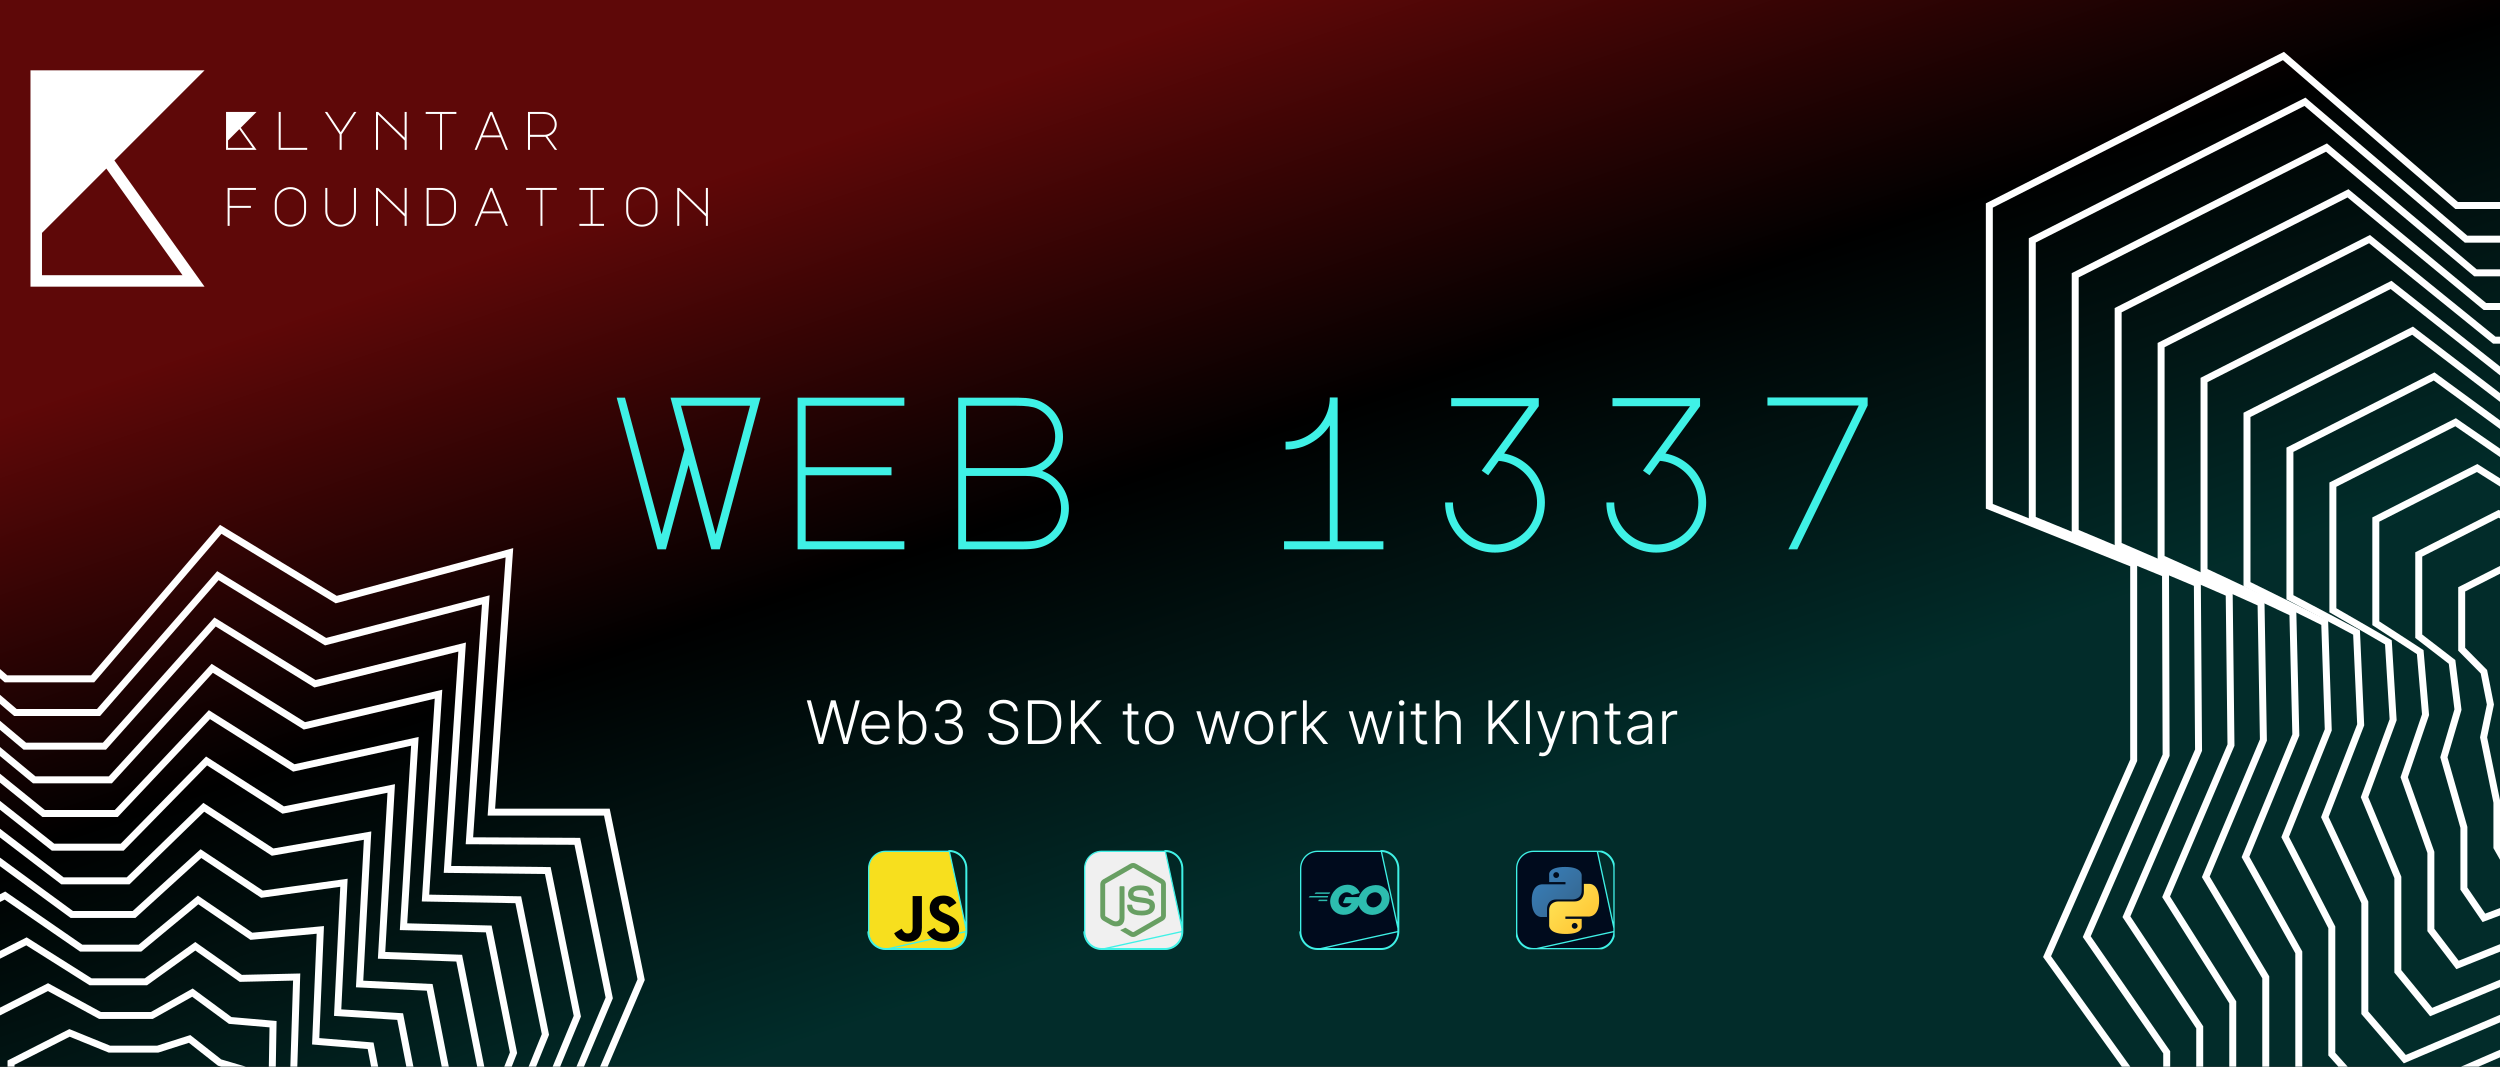 <svg width="1875" height="800" viewBox="0 0 1875 800" fill="none" xmlns="http://www.w3.org/2000/svg">
<rect x="0" y="0" width="1875" height="800" fill="#333333" stroke="none"/>
<g clip-path="url(#clip0_45_2)">
<rect width="1875" height="800" fill="black"/>
<rect width="1875" height="800" fill="url(#paint0_linear_45_2)"/>
<path d="M513.355 337.161L502.897 298.271H570.383L539.826 412H533.454L516.46 348.763L499.466 412H493.093L462.536 298.271H468.746L496.197 400.725L513.355 337.161ZM562.54 304.317H510.74L519.564 337.161L536.722 400.725L562.54 304.317ZM598.2 298.271H678.268V304.317H604.246V350.397H668.627V356.443H604.246V405.954H678.268V412H598.2V298.271ZM781.251 301.539C786.371 304.153 790.293 307.748 793.016 312.323C795.849 316.899 797.265 322.019 797.265 327.683C797.265 333.021 795.849 337.978 793.016 342.553C790.293 347.02 786.48 350.56 781.578 353.174C787.352 355.135 792.145 358.73 795.957 363.959C799.77 369.188 801.677 374.962 801.677 381.28C801.677 386.945 800.26 392.174 797.428 396.967C794.596 401.76 790.837 405.464 786.153 408.078C783.757 409.386 781.088 410.366 778.146 411.02C775.205 411.673 771.283 412 766.381 412H718.667V298.271H764.094C771.283 298.271 777.003 299.36 781.251 301.539ZM778.637 348.436C782.558 346.475 785.663 343.643 787.951 339.939C790.238 336.235 791.382 332.15 791.382 327.683C791.382 322.672 790.075 318.315 787.46 314.611C784.846 310.798 781.523 308.02 777.493 306.277C774.443 304.97 769.323 304.317 762.133 304.317H724.55V351.05H765.074C770.739 351.05 775.26 350.179 778.637 348.436ZM782.558 403.503C786.589 401.433 789.803 398.437 792.199 394.516C794.596 390.485 795.794 386.128 795.794 381.443C795.794 376.541 794.541 372.129 792.036 368.208C789.53 364.177 786.153 361.181 781.905 359.22C778.637 357.695 774.225 356.933 768.669 356.933H724.55V406.117H766.545C770.684 406.117 773.952 405.9 776.349 405.464C778.746 405.028 780.815 404.374 782.558 403.503ZM997.348 405.954V319.023C993.753 324.579 989.015 328.991 983.132 332.259C977.358 335.527 971.04 337.161 964.177 337.161V331.278C970.169 331.278 975.67 329.808 980.681 326.866C985.801 323.816 989.832 319.786 992.773 314.774C995.823 309.654 997.348 304.099 997.348 298.107H1003.23V405.954H1037.55V412H963.033V405.954H997.348ZM1111.28 353.011L1146.57 304.643H1088.4V298.597H1154.09V304.643L1128.11 340.102C1133.88 341.191 1139.06 343.479 1143.63 346.965C1148.32 350.451 1151.97 354.809 1154.58 360.037C1157.3 365.266 1158.67 370.877 1158.67 376.868C1158.67 383.622 1156.98 389.886 1153.6 395.66C1150.22 401.433 1145.65 406.009 1139.87 409.386C1134.21 412.763 1128 414.451 1121.25 414.451C1114.49 414.451 1108.23 412.763 1102.46 409.386C1096.79 406.009 1092.27 401.433 1088.89 395.66C1085.52 389.886 1083.83 383.622 1083.83 376.868H1089.71C1089.71 382.533 1091.13 387.816 1093.96 392.718C1096.79 397.511 1100.6 401.324 1105.4 404.157C1110.3 406.989 1115.58 408.405 1121.25 408.405C1126.91 408.405 1132.14 406.989 1136.93 404.157C1141.84 401.324 1145.7 397.511 1148.54 392.718C1151.37 387.816 1152.78 382.533 1152.78 376.868C1152.78 371.53 1151.48 366.574 1148.86 361.998C1146.36 357.423 1142.87 353.665 1138.4 350.723C1134.05 347.782 1129.25 346.094 1124.02 345.658L1116.18 356.443L1111.28 353.011ZM1232.24 353.011L1267.53 304.643H1209.36V298.597H1275.05V304.643L1249.07 340.102C1254.84 341.191 1260.02 343.479 1264.59 346.965C1269.27 350.451 1272.92 354.809 1275.54 360.037C1278.26 365.266 1279.62 370.877 1279.62 376.868C1279.62 383.622 1277.94 389.886 1274.56 395.66C1271.18 401.433 1266.61 406.009 1260.83 409.386C1255.17 412.763 1248.96 414.451 1242.2 414.451C1235.45 414.451 1229.19 412.763 1223.41 409.386C1217.75 406.009 1213.23 401.433 1209.85 395.66C1206.47 389.886 1204.78 383.622 1204.78 376.868H1210.67C1210.67 382.533 1212.08 387.816 1214.92 392.718C1217.75 397.511 1221.56 401.324 1226.35 404.157C1231.26 406.989 1236.54 408.405 1242.2 408.405C1247.87 408.405 1253.1 406.989 1257.89 404.157C1262.79 401.324 1266.66 397.511 1269.49 392.718C1272.33 387.816 1273.74 382.533 1273.74 376.868C1273.74 371.53 1272.43 366.574 1269.82 361.998C1267.31 357.423 1263.83 353.665 1259.36 350.723C1255 347.782 1250.21 346.094 1244.98 345.658L1237.14 356.443L1232.24 353.011ZM1341.27 412L1394.05 304.153H1325.58V298.107H1400.74V304.153L1347.97 412H1341.27Z" fill="#3FF1E6"/>
<path d="M614.055 558L605.09 525.273H608.126L615.541 553.414H615.797L623.212 525.273H626.663L634.078 553.414H634.334L641.749 525.273H644.801L635.836 558H632.64L625.049 530.243H624.842L617.251 558H614.055ZM657.249 558.511C654.959 558.511 652.977 557.979 651.305 556.913C649.632 555.837 648.338 554.351 647.422 552.455C646.516 550.548 646.063 548.353 646.063 545.871C646.063 543.4 646.516 541.205 647.422 539.287C648.338 537.359 649.6 535.852 651.209 534.765C652.828 533.668 654.698 533.119 656.818 533.119C658.15 533.119 659.433 533.364 660.669 533.854C661.905 534.333 663.013 535.074 663.993 536.075C664.984 537.066 665.767 538.318 666.342 539.831C666.917 541.333 667.205 543.112 667.205 545.168V546.574H648.029V544.065H664.297C664.297 542.489 663.977 541.072 663.338 539.815C662.709 538.547 661.83 537.545 660.701 536.81C659.582 536.075 658.288 535.708 656.818 535.708C655.262 535.708 653.893 536.123 652.711 536.954C651.528 537.785 650.602 538.882 649.93 540.246C649.27 541.61 648.934 543.101 648.924 544.721V546.223C648.924 548.172 649.259 549.877 649.93 551.336C650.612 552.785 651.576 553.909 652.823 554.708C654.069 555.507 655.545 555.907 657.249 555.907C658.411 555.907 659.428 555.725 660.301 555.363C661.186 555.001 661.926 554.516 662.523 553.909C663.13 553.291 663.588 552.615 663.897 551.88L666.598 552.759C666.225 553.792 665.612 554.745 664.76 555.619C663.918 556.493 662.864 557.196 661.596 557.728C660.339 558.25 658.89 558.511 657.249 558.511ZM674.064 558V525.273H676.925V538.137H677.18C677.5 537.402 677.958 536.645 678.555 535.868C679.162 535.09 679.956 534.44 680.936 533.918C681.927 533.385 683.173 533.119 684.675 533.119C686.689 533.119 688.457 533.652 689.981 534.717C691.504 535.772 692.692 537.252 693.544 539.159C694.396 541.056 694.823 543.266 694.823 545.791C694.823 548.327 694.396 550.548 693.544 552.455C692.703 554.362 691.52 555.848 689.997 556.913C688.484 557.979 686.726 558.511 684.723 558.511C683.232 558.511 681.985 558.245 680.984 557.712C679.993 557.18 679.194 556.525 678.587 555.747C677.979 554.958 677.511 554.191 677.18 553.446H676.829V558H674.064ZM676.877 545.743C676.877 547.725 677.17 549.483 677.756 551.017C678.352 552.54 679.205 553.739 680.313 554.612C681.431 555.475 682.784 555.907 684.372 555.907C686.002 555.907 687.381 555.459 688.51 554.564C689.64 553.659 690.497 552.439 691.083 550.905C691.669 549.371 691.962 547.65 691.962 545.743C691.962 543.858 691.669 542.158 691.083 540.646C690.508 539.133 689.656 537.934 688.526 537.05C687.397 536.155 686.012 535.708 684.372 535.708C682.774 535.708 681.415 536.139 680.297 537.002C679.189 537.854 678.342 539.037 677.756 540.55C677.17 542.052 676.877 543.783 676.877 545.743ZM711.586 558.447C709.572 558.447 707.772 558.085 706.184 557.361C704.597 556.626 703.34 555.608 702.413 554.309C701.486 553.009 700.996 551.512 700.943 549.818H703.963C704.016 551.011 704.384 552.055 705.066 552.95C705.748 553.835 706.653 554.527 707.782 555.028C708.912 555.518 710.169 555.763 711.554 555.763C713.066 555.763 714.398 555.48 715.549 554.916C716.71 554.351 717.616 553.579 718.265 552.599C718.926 551.608 719.256 550.489 719.256 549.243C719.256 547.922 718.921 546.755 718.249 545.743C717.578 544.731 716.614 543.943 715.357 543.378C714.111 542.814 712.619 542.531 710.883 542.531H708.965V539.847H710.883C712.299 539.847 713.551 539.591 714.638 539.08C715.735 538.558 716.598 537.828 717.227 536.89C717.855 535.953 718.169 534.85 718.169 533.582C718.169 532.379 717.898 531.319 717.354 530.402C716.811 529.486 716.044 528.767 715.053 528.245C714.073 527.723 712.928 527.462 711.618 527.462C710.35 527.462 709.189 527.707 708.134 528.197C707.079 528.687 706.227 529.38 705.577 530.275C704.938 531.169 704.597 532.229 704.554 533.455H701.662C701.705 531.75 702.173 530.253 703.068 528.964C703.974 527.664 705.172 526.652 706.664 525.928C708.166 525.193 709.828 524.825 711.65 524.825C713.578 524.825 715.245 525.219 716.651 526.008C718.058 526.796 719.144 527.846 719.911 529.156C720.689 530.456 721.078 531.888 721.078 533.455C721.078 535.319 720.572 536.917 719.56 538.249C718.548 539.57 717.184 540.486 715.469 540.997V541.205C717.557 541.62 719.198 542.547 720.391 543.985C721.595 545.413 722.196 547.165 722.196 549.243C722.196 550.99 721.738 552.561 720.822 553.957C719.906 555.342 718.649 556.439 717.051 557.249C715.464 558.048 713.642 558.447 711.586 558.447ZM760.389 533.455C760.208 531.633 759.403 530.184 757.976 529.108C756.548 528.032 754.753 527.494 752.591 527.494C751.067 527.494 749.725 527.755 748.564 528.277C747.413 528.799 746.508 529.523 745.847 530.45C745.197 531.366 744.872 532.411 744.872 533.582C744.872 534.445 745.059 535.202 745.432 535.852C745.804 536.501 746.305 537.061 746.934 537.529C747.573 537.988 748.276 538.382 749.043 538.712C749.821 539.042 750.604 539.319 751.392 539.543L754.844 540.534C755.888 540.821 756.932 541.189 757.976 541.636C759.02 542.084 759.973 542.648 760.836 543.33C761.71 544.001 762.408 544.827 762.93 545.807C763.462 546.777 763.729 547.943 763.729 549.307C763.729 551.054 763.276 552.625 762.37 554.021C761.465 555.417 760.165 556.525 758.471 557.345C756.777 558.154 754.748 558.559 752.383 558.559C750.156 558.559 748.223 558.192 746.582 557.457C744.941 556.711 743.652 555.683 742.715 554.373C741.777 553.062 741.25 551.544 741.133 549.818H744.201C744.308 551.107 744.734 552.199 745.479 553.094C746.225 553.989 747.195 554.671 748.388 555.14C749.581 555.598 750.913 555.827 752.383 555.827C754.013 555.827 755.462 555.555 756.729 555.012C758.008 554.458 759.009 553.691 759.734 552.711C760.469 551.72 760.836 550.569 760.836 549.259C760.836 548.151 760.549 547.224 759.973 546.478C759.398 545.722 758.594 545.088 757.56 544.577C756.538 544.065 755.35 543.613 753.997 543.218L750.082 542.068C747.514 541.301 745.522 540.241 744.105 538.888C742.688 537.535 741.98 535.809 741.98 533.71C741.98 531.952 742.449 530.408 743.386 529.076C744.334 527.734 745.613 526.69 747.221 525.944C748.841 525.187 750.657 524.809 752.671 524.809C754.705 524.809 756.506 525.182 758.072 525.928C759.638 526.674 760.879 527.702 761.795 529.012C762.722 530.312 763.217 531.793 763.281 533.455H760.389ZM780.508 558H770.92V525.273H781.083C784.205 525.273 786.873 525.923 789.089 527.222C791.316 528.522 793.02 530.386 794.203 532.815C795.385 535.244 795.977 538.158 795.977 541.556C795.977 544.987 795.369 547.933 794.155 550.393C792.951 552.844 791.193 554.724 788.881 556.034C786.58 557.345 783.789 558 780.508 558ZM773.908 555.315H780.332C783.145 555.315 785.499 554.761 787.395 553.653C789.292 552.545 790.714 550.963 791.662 548.907C792.61 546.851 793.084 544.401 793.084 541.556C793.074 538.733 792.605 536.304 791.678 534.27C790.762 532.235 789.398 530.674 787.587 529.587C785.787 528.501 783.56 527.957 780.907 527.957H773.908V555.315ZM803.22 558V525.273H806.208V542.899H806.496L822.476 525.273H826.407L812.424 540.406L826.343 558H822.699L810.57 542.483L806.208 547.373V558H803.22ZM853.781 533.455V535.931H842.067V533.455H853.781ZM845.727 527.574H848.587V551.592C848.587 552.615 848.763 553.419 849.115 554.005C849.466 554.58 849.924 554.99 850.489 555.235C851.053 555.47 851.655 555.587 852.295 555.587C852.667 555.587 852.987 555.566 853.253 555.523C853.52 555.47 853.754 555.417 853.956 555.363L854.564 557.936C854.287 558.043 853.946 558.138 853.541 558.224C853.136 558.32 852.635 558.368 852.039 558.368C850.995 558.368 849.988 558.138 849.019 557.68C848.06 557.222 847.271 556.54 846.654 555.635C846.036 554.729 845.727 553.605 845.727 552.263V527.574ZM869.517 558.511C867.397 558.511 865.522 557.973 863.892 556.897C862.273 555.821 861.005 554.335 860.089 552.439C859.173 550.532 858.715 548.332 858.715 545.839C858.715 543.325 859.173 541.114 860.089 539.207C861.005 537.29 862.273 535.798 863.892 534.733C865.522 533.657 867.397 533.119 869.517 533.119C871.637 533.119 873.507 533.657 875.126 534.733C876.745 535.809 878.013 537.3 878.929 539.207C879.856 541.114 880.32 543.325 880.32 545.839C880.32 548.332 879.862 550.532 878.945 552.439C878.029 554.335 876.756 555.821 875.126 556.897C873.507 557.973 871.637 558.511 869.517 558.511ZM869.517 555.907C871.222 555.907 872.665 555.449 873.848 554.532C875.03 553.616 875.925 552.396 876.532 550.873C877.15 549.349 877.459 547.672 877.459 545.839C877.459 544.007 877.15 542.324 876.532 540.789C875.925 539.255 875.03 538.025 873.848 537.098C872.665 536.171 871.222 535.708 869.517 535.708C867.823 535.708 866.38 536.171 865.187 537.098C864.004 538.025 863.104 539.255 862.486 540.789C861.879 542.324 861.575 544.007 861.575 545.839C861.575 547.672 861.879 549.349 862.486 550.873C863.104 552.396 864.004 553.616 865.187 554.532C866.369 555.449 867.813 555.907 869.517 555.907ZM904.669 558L897.255 533.455H900.259L906.076 553.701H906.283L912.084 533.455H915.104L920.857 553.653H921.081L926.898 533.455H929.902L922.487 558H919.547L913.73 537.881H913.426L907.61 558H904.669ZM944.136 558.511C942.016 558.511 940.141 557.973 938.511 556.897C936.892 555.821 935.624 554.335 934.708 552.439C933.792 550.532 933.334 548.332 933.334 545.839C933.334 543.325 933.792 541.114 934.708 539.207C935.624 537.29 936.892 535.798 938.511 534.733C940.141 533.657 942.016 533.119 944.136 533.119C946.256 533.119 948.126 533.657 949.745 534.733C951.365 535.809 952.632 537.3 953.549 539.207C954.475 541.114 954.939 543.325 954.939 545.839C954.939 548.332 954.481 550.532 953.565 552.439C952.648 554.335 951.375 555.821 949.745 556.897C948.126 557.973 946.256 558.511 944.136 558.511ZM944.136 555.907C945.841 555.907 947.284 555.449 948.467 554.532C949.649 553.616 950.544 552.396 951.152 550.873C951.769 549.349 952.078 547.672 952.078 545.839C952.078 544.007 951.769 542.324 951.152 540.789C950.544 539.255 949.649 538.025 948.467 537.098C947.284 536.171 945.841 535.708 944.136 535.708C942.442 535.708 940.999 536.171 939.806 537.098C938.623 538.025 937.723 539.255 937.105 540.789C936.498 542.324 936.194 544.007 936.194 545.839C936.194 547.672 936.498 549.349 937.105 550.873C937.723 552.396 938.623 553.616 939.806 554.532C940.988 555.449 942.432 555.907 944.136 555.907ZM961.183 558V533.455H963.948V537.226H964.155C964.645 535.99 965.498 534.994 966.712 534.238C967.937 533.471 969.322 533.087 970.867 533.087C971.101 533.087 971.362 533.092 971.65 533.103C971.938 533.114 972.177 533.124 972.369 533.135V536.027C972.241 536.006 972.018 535.974 971.698 535.931C971.378 535.889 971.032 535.868 970.659 535.868C969.381 535.868 968.241 536.139 967.24 536.683C966.249 537.215 965.466 537.956 964.89 538.904C964.315 539.852 964.028 540.933 964.028 542.148V558H961.183ZM979.812 548.732L979.78 545.008H980.419L991.925 533.455H995.52L984.158 544.832L983.903 544.88L979.812 548.732ZM977.223 558V525.273H980.068V558H977.223ZM992.516 558L982.544 545.392L984.59 543.426L996.16 558H992.516ZM1018.97 558L1011.56 533.455H1014.56L1020.38 553.701H1020.59L1026.39 533.455H1029.41L1035.16 553.653H1035.38L1041.2 533.455H1044.2L1036.79 558H1033.85L1028.03 537.881H1027.73L1021.91 558H1018.97ZM1049.76 558V533.455H1052.63V558H1049.76ZM1051.22 529.236C1050.63 529.236 1050.13 529.039 1049.72 528.645C1049.3 528.24 1049.09 527.755 1049.09 527.19C1049.09 526.626 1049.3 526.146 1049.72 525.752C1050.13 525.347 1050.63 525.145 1051.22 525.145C1051.8 525.145 1052.31 525.347 1052.72 525.752C1053.14 526.146 1053.34 526.626 1053.34 527.19C1053.34 527.755 1053.14 528.24 1052.72 528.645C1052.31 529.039 1051.8 529.236 1051.22 529.236ZM1069.82 533.455V535.931H1058.1V533.455H1069.82ZM1061.76 527.574H1064.62V551.592C1064.62 552.615 1064.8 553.419 1065.15 554.005C1065.5 554.58 1065.96 554.99 1066.52 555.235C1067.09 555.47 1067.69 555.587 1068.33 555.587C1068.7 555.587 1069.02 555.566 1069.29 555.523C1069.55 555.47 1069.79 555.417 1069.99 555.363L1070.6 557.936C1070.32 558.043 1069.98 558.138 1069.58 558.224C1069.17 558.32 1068.67 558.368 1068.07 558.368C1067.03 558.368 1066.02 558.138 1065.05 557.68C1064.09 557.222 1063.31 556.54 1062.69 555.635C1062.07 554.729 1061.76 553.605 1061.76 552.263V527.574ZM1079.65 542.659V558H1076.8V525.273H1079.65V537.306H1079.9C1080.48 536.038 1081.37 535.026 1082.57 534.27C1083.79 533.513 1085.32 533.135 1087.17 533.135C1088.84 533.135 1090.3 533.476 1091.55 534.158C1092.81 534.839 1093.79 535.846 1094.49 537.178C1095.2 538.51 1095.55 540.15 1095.55 542.1V558H1092.69V542.276C1092.69 540.251 1092.12 538.659 1090.99 537.498C1089.87 536.326 1088.36 535.74 1086.46 535.74C1085.14 535.74 1083.98 536.017 1082.96 536.571C1081.93 537.125 1081.12 537.924 1080.53 538.968C1079.94 540.001 1079.65 541.232 1079.65 542.659ZM1116.29 558V525.273H1119.27V542.899H1119.56L1135.54 525.273H1139.47L1125.49 540.406L1139.41 558H1135.77L1123.64 542.483L1119.27 547.373V558H1116.29ZM1147.37 525.273V558H1144.52V525.273H1147.37ZM1156.88 567.205C1156.31 567.205 1155.78 567.151 1155.29 567.045C1154.8 566.938 1154.41 566.821 1154.13 566.693L1154.89 564.184C1155.86 564.483 1156.73 564.589 1157.48 564.504C1158.24 564.429 1158.91 564.088 1159.5 563.481C1160.08 562.885 1160.6 561.968 1161.06 560.733L1161.96 558.24L1152.93 533.455H1156.01L1163.3 554.245H1163.52L1170.81 533.455H1173.89L1163.51 561.883C1163.07 563.066 1162.53 564.051 1161.89 564.839C1161.25 565.638 1160.51 566.23 1159.67 566.613C1158.84 567.007 1157.91 567.205 1156.88 567.205ZM1182.3 542.659V558H1179.46V533.455H1182.22V537.306H1182.48C1183.05 536.049 1183.95 535.042 1185.16 534.286C1186.39 533.518 1187.9 533.135 1189.7 533.135C1191.35 533.135 1192.8 533.481 1194.05 534.174C1195.31 534.855 1196.28 535.862 1196.97 537.194C1197.68 538.526 1198.03 540.161 1198.03 542.1V558H1195.18V542.276C1195.18 540.262 1194.62 538.669 1193.49 537.498C1192.37 536.326 1190.87 535.74 1188.98 535.74C1187.69 535.74 1186.55 536.017 1185.55 536.571C1184.55 537.125 1183.75 537.924 1183.17 538.968C1182.59 540.001 1182.3 541.232 1182.3 542.659ZM1215.19 533.455V535.931H1203.47V533.455H1215.19ZM1207.13 527.574H1209.99V551.592C1209.99 552.615 1210.17 553.419 1210.52 554.005C1210.87 554.58 1211.33 554.99 1211.9 555.235C1212.46 555.47 1213.06 555.587 1213.7 555.587C1214.07 555.587 1214.39 555.566 1214.66 555.523C1214.93 555.47 1215.16 555.417 1215.36 555.363L1215.97 557.936C1215.69 558.043 1215.35 558.138 1214.95 558.224C1214.54 558.32 1214.04 558.368 1213.45 558.368C1212.4 558.368 1211.39 558.138 1210.42 557.68C1209.47 557.222 1208.68 556.54 1208.06 555.635C1207.44 554.729 1207.13 553.605 1207.13 552.263V527.574ZM1228.5 558.559C1227.02 558.559 1225.67 558.272 1224.44 557.696C1223.22 557.11 1222.24 556.269 1221.52 555.172C1220.79 554.064 1220.43 552.721 1220.43 551.145C1220.43 549.93 1220.66 548.907 1221.12 548.076C1221.58 547.245 1222.23 546.564 1223.07 546.031C1223.91 545.498 1224.91 545.077 1226.06 544.768C1227.21 544.46 1228.48 544.22 1229.86 544.049C1231.23 543.879 1232.4 543.73 1233.34 543.602C1234.3 543.474 1235.03 543.272 1235.53 542.995C1236.03 542.718 1236.28 542.27 1236.28 541.652V541.077C1236.28 539.404 1235.78 538.089 1234.78 537.13C1233.79 536.161 1232.36 535.676 1230.5 535.676C1228.73 535.676 1227.29 536.065 1226.17 536.842C1225.06 537.62 1224.28 538.536 1223.84 539.591L1221.14 538.616C1221.69 537.274 1222.46 536.203 1223.44 535.404C1224.42 534.594 1225.51 534.014 1226.73 533.662C1227.94 533.3 1229.17 533.119 1230.42 533.119C1231.36 533.119 1232.33 533.241 1233.34 533.487C1234.37 533.732 1235.32 534.158 1236.19 534.765C1237.06 535.362 1237.77 536.198 1238.31 537.274C1238.86 538.339 1239.13 539.692 1239.13 541.333V558H1236.28V554.117H1236.11C1235.77 554.841 1235.26 555.544 1234.59 556.226C1233.92 556.908 1233.08 557.467 1232.07 557.904C1231.05 558.341 1229.87 558.559 1228.5 558.559ZM1228.89 555.955C1230.4 555.955 1231.71 555.619 1232.82 554.948C1233.92 554.277 1234.78 553.387 1235.37 552.279C1235.98 551.161 1236.28 549.93 1236.28 548.588V545.04C1236.07 545.243 1235.71 545.424 1235.21 545.583C1234.72 545.743 1234.15 545.887 1233.5 546.015C1232.86 546.132 1232.23 546.233 1231.59 546.319C1230.95 546.404 1230.37 546.478 1229.86 546.542C1228.48 546.713 1227.29 546.979 1226.31 547.341C1225.33 547.703 1224.58 548.204 1224.06 548.843C1223.54 549.472 1223.28 550.282 1223.28 551.272C1223.28 552.764 1223.81 553.92 1224.87 554.74C1225.94 555.55 1227.28 555.955 1228.89 555.955ZM1246.7 558V533.455H1249.46V537.226H1249.67C1250.16 535.99 1251.01 534.994 1252.22 534.238C1253.45 533.471 1254.83 533.087 1256.38 533.087C1256.61 533.087 1256.88 533.092 1257.16 533.103C1257.45 533.114 1257.69 533.124 1257.88 533.135V536.027C1257.75 536.006 1257.53 535.974 1257.21 535.931C1256.89 535.889 1256.54 535.868 1256.17 535.868C1254.89 535.868 1253.75 536.139 1252.75 536.683C1251.76 537.215 1250.98 537.956 1250.4 538.904C1249.83 539.852 1249.54 540.933 1249.54 542.148V558H1246.7Z" fill="white"/>
<path d="M725 698.56V651.44C725.002 649.675 724.664 647.926 724.006 646.295C723.348 644.663 722.383 643.181 721.165 641.933C719.948 640.684 718.503 639.695 716.912 639.02C715.322 638.345 713.617 637.998 711.896 638L725 698.56ZM725 698.56C725.002 700.325 724.664 702.074 724.006 703.705C723.348 705.337 722.383 706.819 721.165 708.067C719.948 709.316 718.503 710.305 716.912 710.98C715.322 711.655 713.617 712.002 711.896 712H664.104M725 698.56L664.104 712M664.104 712C662.383 712.002 660.678 711.655 659.088 710.98M664.104 712L659.088 710.98M659.088 710.98C657.497 710.305 656.052 709.316 654.835 708.067M659.088 710.98L654.835 708.067M654.835 708.067C653.617 706.819 652.652 705.337 651.994 703.705M654.835 708.067L651.994 703.705M651.994 703.705C651.336 702.074 650.998 700.325 651 698.56L651.994 703.705ZM664.104 638.5H664.104L711.896 638.5L711.896 638.5C713.55 638.498 715.188 638.831 716.717 639.48C718.246 640.129 719.636 641.081 720.807 642.282C721.979 643.483 722.908 644.91 723.542 646.482C724.176 648.053 724.502 649.738 724.5 651.44V651.44V698.56V698.56C724.502 700.262 724.176 701.947 723.542 703.518C722.908 705.09 721.979 706.517 720.807 707.718C719.636 708.919 718.246 709.871 716.717 710.52C715.188 711.169 713.55 711.502 711.896 711.5H711.896H664.104H664.104C662.45 711.502 660.812 711.169 659.283 710.52C657.754 709.871 656.364 708.919 655.193 707.718C654.021 706.517 653.092 705.09 652.458 703.518C651.824 701.947 651.498 700.262 651.5 698.56V698.56L651.5 651.44L651.5 651.44C651.498 649.738 651.824 648.053 652.458 646.482C653.092 644.91 654.021 643.483 655.193 642.282C656.364 641.081 657.754 640.129 659.283 639.48C660.812 638.831 662.45 638.498 664.104 638.5Z" fill="#F7DF1E" stroke="#3FF1E6"/>
<path d="M700.835 695.902C702.325 698.336 704.265 700.125 707.695 700.125C710.576 700.125 712.416 698.685 712.416 696.695C712.416 694.31 710.525 693.466 707.354 692.079L705.616 691.333C700.598 689.195 697.264 686.517 697.264 680.855C697.264 675.64 701.238 671.67 707.448 671.67C711.869 671.67 715.048 673.209 717.338 677.238L711.923 680.714C710.731 678.577 709.445 677.734 707.448 677.734C705.411 677.734 704.12 679.026 704.12 680.714C704.12 682.8 705.412 683.645 708.396 684.937L710.134 685.682C716.042 688.215 719.378 690.798 719.378 696.606C719.378 702.866 714.46 706.296 707.855 706.296C701.398 706.296 697.225 703.219 695.184 699.185L700.835 695.902ZM676.27 696.505C677.363 698.443 678.356 700.081 680.746 700.081C683.03 700.081 684.471 699.187 684.471 695.712V672.067H691.425V695.806C691.425 703.006 687.204 706.283 681.042 706.283C675.474 706.283 672.25 703.402 670.61 699.931L676.27 696.505Z" fill="black"/>
<path d="M887 698.56V651.44C887.002 649.675 886.664 647.926 886.006 646.295C885.348 644.663 884.383 643.181 883.165 641.933C881.948 640.684 880.503 639.695 878.912 639.02C877.322 638.345 875.617 637.998 873.896 638L887 698.56ZM887 698.56C887.002 700.325 886.664 702.074 886.006 703.705C885.348 705.337 884.383 706.819 883.165 708.067C881.948 709.316 880.503 710.305 878.912 710.98C877.322 711.655 875.617 712.002 873.896 712H826.104M887 698.56L826.104 712M826.104 712C824.383 712.002 822.678 711.655 821.088 710.98M826.104 712L821.088 710.98M821.088 710.98C819.497 710.305 818.052 709.316 816.835 708.067M821.088 710.98L816.835 708.067M816.835 708.067C815.617 706.819 814.652 705.337 813.994 703.705M816.835 708.067L813.994 703.705M813.994 703.705C813.336 702.074 812.998 700.325 813 698.56L813.994 703.705ZM826.104 638.5H826.104L873.896 638.5L873.896 638.5C875.55 638.498 877.188 638.831 878.717 639.48C880.246 640.129 881.636 641.081 882.807 642.282C883.979 643.483 884.908 644.91 885.542 646.482C886.176 648.053 886.502 649.738 886.5 651.44V651.44V698.56V698.56C886.502 700.262 886.176 701.947 885.542 703.518C884.908 705.09 883.979 706.517 882.807 707.718C881.636 708.919 880.246 709.871 878.717 710.52C877.188 711.169 875.55 711.502 873.896 711.5H873.896H826.104H826.104C824.45 711.502 822.812 711.169 821.283 710.52C819.754 709.871 818.364 708.919 817.193 707.718C816.021 706.517 815.092 705.09 814.458 703.518C813.824 701.947 813.498 700.262 813.5 698.56V698.56L813.5 651.44L813.5 651.44C813.498 649.738 813.824 648.053 814.458 646.482C815.092 644.91 816.021 643.483 817.193 642.282C818.364 641.081 819.754 640.129 821.283 639.48C822.812 638.831 824.45 638.498 826.104 638.5Z" fill="#F0F0F0" stroke="#3FF1E6"/>
<path d="M849.835 702.75C849.092 702.75 848.354 702.555 847.702 702.18L840.913 698.16C839.899 697.593 840.394 697.393 840.728 697.277C842.08 696.804 842.355 696.697 843.798 695.877C843.95 695.791 844.148 695.821 844.303 695.913L849.519 699.008C849.708 699.11 849.975 699.11 850.15 699.008L870.487 687.269C870.675 687.162 870.797 686.943 870.797 686.719V663.251C870.797 663.017 870.675 662.808 870.483 662.691L850.154 650.962C849.965 650.85 849.716 650.85 849.527 650.962L829.203 662.691C829.006 662.803 828.88 663.022 828.88 663.246V686.714C828.88 686.938 829.002 687.152 829.196 687.259L834.765 690.476C837.789 691.988 839.637 690.206 839.637 688.414V665.252C839.637 664.921 839.896 664.666 840.227 664.666H842.803C843.124 664.666 843.389 664.921 843.389 665.252V688.424C843.389 692.456 841.19 694.772 837.366 694.772C836.19 694.772 835.264 694.772 832.678 693.5L827.343 690.425C826.024 689.661 825.21 688.236 825.21 686.714V663.246C825.21 661.719 826.024 660.294 827.343 659.54L847.7 647.796C848.988 647.068 850.699 647.068 851.977 647.796L872.309 659.545C873.622 660.304 874.442 661.724 874.442 663.251V686.719C874.442 688.241 873.622 689.661 872.309 690.425L851.977 702.169C851.325 702.546 850.587 702.739 849.833 702.739" fill="#689F63"/>
<path d="M856.117 686.579C847.219 686.579 845.353 682.494 845.353 679.068C845.353 678.743 845.616 678.483 845.942 678.483H848.569C848.859 678.483 849.103 678.694 849.149 678.981C849.546 681.658 850.727 683.008 856.108 683.008C860.394 683.008 862.217 682.039 862.217 679.766C862.217 678.458 861.698 677.486 855.039 676.834C849.47 676.284 846.029 675.058 846.029 670.603C846.029 666.5 849.49 664.057 855.289 664.057C861.799 664.057 865.027 666.317 865.434 671.173C865.449 671.341 865.388 671.504 865.276 671.626C865.164 671.744 865.007 671.815 864.844 671.815H862.202C861.927 671.815 861.688 671.621 861.632 671.357C860.995 668.541 859.458 667.64 855.278 667.64C850.6 667.64 850.055 669.269 850.055 670.491C850.055 671.973 850.697 672.405 857.009 673.24C863.261 674.07 866.228 675.241 866.228 679.634C866.228 684.063 862.533 686.603 856.088 686.603L856.117 686.579Z" fill="#689F63"/>
<path d="M1049 698.56V651.44C1049 649.675 1048.66 647.926 1048.01 646.295C1047.35 644.663 1046.38 643.181 1045.17 641.933C1043.95 640.684 1042.5 639.695 1040.91 639.02C1039.32 638.345 1037.62 637.998 1035.9 638L1049 698.56ZM1049 698.56C1049 700.325 1048.66 702.074 1048.01 703.705C1047.35 705.337 1046.38 706.819 1045.17 708.067C1043.95 709.316 1042.5 710.305 1040.91 710.98C1039.32 711.655 1037.62 712.002 1035.9 712H988.104M1049 698.56L988.104 712M988.104 712C986.383 712.002 984.678 711.655 983.088 710.98M988.104 712L983.088 710.98M983.088 710.98C981.497 710.305 980.052 709.316 978.835 708.067M983.088 710.98L978.835 708.067M978.835 708.067C977.617 706.819 976.652 705.337 975.994 703.705M978.835 708.067L975.994 703.705M975.994 703.705C975.336 702.074 974.998 700.325 975 698.56L975.994 703.705ZM988.104 638.5H988.104L1035.9 638.5L1035.9 638.5C1037.55 638.498 1039.19 638.831 1040.72 639.48C1042.25 640.129 1043.64 641.081 1044.81 642.282C1045.98 643.483 1046.91 644.91 1047.54 646.482C1048.18 648.053 1048.5 649.738 1048.5 651.44V651.44V698.56V698.56C1048.5 700.262 1048.18 701.947 1047.54 703.518C1046.91 705.09 1045.98 706.517 1044.81 707.718C1043.64 708.919 1042.25 709.871 1040.72 710.52C1039.19 711.169 1037.55 711.502 1035.9 711.5H1035.9H988.104H988.104C986.45 711.502 984.812 711.169 983.283 710.52C981.754 709.871 980.364 708.919 979.193 707.718C978.021 706.517 977.092 705.09 976.458 703.518C975.824 701.947 975.498 700.262 975.5 698.56V698.56L975.5 651.44L975.5 651.44C975.498 649.738 975.824 648.053 976.458 646.482C977.092 644.91 978.021 643.483 979.193 642.282C980.364 641.081 981.754 640.129 983.283 639.48C984.812 638.831 986.45 638.498 988.104 638.5Z" fill="#000B1D" stroke="#3FF1E6"/>
<path d="M986.106 670.391C985.988 670.391 985.959 670.332 986.018 670.244L986.638 669.446C986.697 669.358 986.845 669.299 986.963 669.299H997.505C997.623 669.299 997.652 669.387 997.593 669.476L997.091 670.244C997.032 670.332 996.885 670.421 996.796 670.421L986.106 670.391Z" fill="#2DBCAF"/>
<path d="M981.647 673.108C981.529 673.108 981.5 673.049 981.559 672.96L982.179 672.163C982.238 672.074 982.386 672.015 982.504 672.015H995.969C996.087 672.015 996.146 672.104 996.117 672.192L995.881 672.901C995.851 673.019 995.733 673.078 995.615 673.078L981.647 673.108Z" fill="#2DBCAF"/>
<path d="M988.794 675.825C988.675 675.825 988.646 675.736 988.705 675.647L989.118 674.909C989.177 674.821 989.296 674.732 989.414 674.732H995.32C995.438 674.732 995.497 674.821 995.497 674.939L995.438 675.647C995.438 675.765 995.32 675.854 995.231 675.854L988.794 675.825Z" fill="#2DBCAF"/>
<path d="M1019.45 669.86C1017.58 670.332 1016.31 670.687 1014.48 671.159C1014.04 671.277 1014.01 671.307 1013.63 670.864C1013.18 670.362 1012.86 670.037 1012.24 669.742C1010.38 668.826 1008.58 669.092 1006.9 670.185C1004.89 671.484 1003.85 673.403 1003.88 675.795C1003.91 678.158 1005.54 680.106 1007.87 680.431C1009.88 680.697 1011.56 679.988 1012.89 678.482C1013.16 678.158 1013.39 677.803 1013.69 677.39C1012.62 677.39 1011.29 677.39 1007.99 677.39C1007.37 677.39 1007.22 677.006 1007.43 676.504C1007.81 675.588 1008.52 674.053 1008.93 673.285C1009.02 673.108 1009.23 672.813 1009.67 672.813C1011.18 672.813 1016.73 672.813 1020.42 672.813C1020.36 673.61 1020.36 674.407 1020.24 675.205C1019.92 677.331 1019.12 679.28 1017.82 680.992C1015.69 683.798 1012.92 685.54 1009.41 686.012C1006.51 686.396 1003.82 685.835 1001.46 684.063C999.276 682.41 998.036 680.225 997.711 677.508C997.327 674.289 998.272 671.395 1000.22 668.856C1002.32 666.109 1005.09 664.367 1008.49 663.747C1011.27 663.245 1013.92 663.57 1016.31 665.194C1017.88 666.228 1019 667.645 1019.74 669.358C1019.92 669.623 1019.8 669.771 1019.45 669.86Z" fill="#2DBCAF"/>
<path d="M1029.22 686.19C1026.53 686.13 1024.08 685.363 1022.01 683.591C1020.27 682.085 1019.18 680.166 1018.82 677.892C1018.29 674.555 1019.21 671.602 1021.22 668.974C1023.37 666.139 1025.97 664.663 1029.49 664.042C1032.5 663.511 1035.33 663.806 1037.9 665.548C1040.23 667.143 1041.68 669.299 1042.06 672.133C1042.57 676.12 1041.42 679.368 1038.67 682.144C1036.72 684.122 1034.33 685.363 1031.58 685.924C1030.78 686.071 1029.99 686.101 1029.22 686.19ZM1036.25 674.26C1036.22 673.876 1036.22 673.58 1036.16 673.285C1035.63 670.362 1032.94 668.708 1030.13 669.358C1027.39 669.978 1025.62 671.72 1024.97 674.496C1024.44 676.799 1025.56 679.132 1027.68 680.077C1029.31 680.786 1030.93 680.697 1032.5 679.9C1034.83 678.689 1036.1 676.799 1036.25 674.26Z" fill="#2DBCAF"/>
<g clip-path="url(#clip1_45_2)">
<path d="M1211 698.56V651.44C1211 649.675 1210.66 647.926 1210.01 646.295C1209.35 644.663 1208.38 643.181 1207.17 641.933C1205.95 640.684 1204.5 639.695 1202.91 639.02C1201.32 638.345 1199.62 637.998 1197.9 638L1211 698.56ZM1211 698.56C1211 700.325 1210.66 702.074 1210.01 703.705C1209.35 705.337 1208.38 706.819 1207.17 708.067C1205.95 709.316 1204.5 710.305 1202.91 710.98C1201.32 711.655 1199.62 712.002 1197.9 712H1150.1M1211 698.56L1150.1 712M1150.1 712C1148.38 712.002 1146.68 711.655 1145.09 710.98M1150.1 712L1145.09 710.98M1145.09 710.98C1143.5 710.305 1142.05 709.316 1140.83 708.067M1145.09 710.98L1140.83 708.067M1140.83 708.067C1139.62 706.819 1138.65 705.337 1137.99 703.705M1140.83 708.067L1137.99 703.705M1137.99 703.705C1137.34 702.074 1137 700.325 1137 698.56L1137.99 703.705ZM1150.1 638.5H1150.1L1197.9 638.5L1197.9 638.5C1199.55 638.498 1201.19 638.831 1202.72 639.48C1204.25 640.129 1205.64 641.081 1206.81 642.282C1207.98 643.483 1208.91 644.91 1209.54 646.482C1210.18 648.053 1210.5 649.738 1210.5 651.44V651.44V698.56V698.56C1210.5 700.262 1210.18 701.947 1209.54 703.518C1208.91 705.09 1207.98 706.517 1206.81 707.718C1205.64 708.919 1204.25 709.871 1202.72 710.52C1201.19 711.169 1199.55 711.502 1197.9 711.5H1197.9H1150.1H1150.1C1148.45 711.502 1146.81 711.169 1145.28 710.52C1143.75 709.871 1142.36 708.919 1141.19 707.718C1140.02 706.517 1139.09 705.09 1138.46 703.518C1137.82 701.947 1137.5 700.262 1137.5 698.56V698.56L1137.5 651.44L1137.5 651.44C1137.5 649.738 1137.82 648.053 1138.46 646.482C1139.09 644.91 1140.02 643.483 1141.19 642.282C1142.36 641.081 1143.75 640.129 1145.28 639.48C1146.81 638.831 1148.45 638.498 1150.1 638.5Z" fill="#000B1D" stroke="#3FF1E6"/>
<path d="M1173.9 650.21C1161.07 650.21 1161.87 655.772 1161.87 655.772L1161.88 661.535H1174.12V663.265H1157.02C1157.02 663.265 1148.81 662.334 1148.81 675.277C1148.81 688.219 1155.98 687.76 1155.98 687.76H1160.25V681.754C1160.25 681.754 1160.02 674.59 1167.3 674.59C1174.58 674.59 1179.44 674.59 1179.44 674.59C1179.44 674.59 1186.26 674.7 1186.26 667.998C1186.26 661.296 1186.26 656.916 1186.26 656.916C1186.26 656.916 1187.3 650.21 1173.9 650.21ZM1167.15 654.085C1168.36 654.085 1169.35 655.069 1169.35 656.287C1169.35 657.505 1168.36 658.489 1167.15 658.489C1165.93 658.489 1164.94 657.505 1164.94 656.287C1164.94 655.069 1165.93 654.085 1167.15 654.085Z" fill="url(#paint1_linear_45_2)"/>
<path d="M1174.26 700.473C1187.09 700.473 1186.29 694.91 1186.29 694.91L1186.27 689.148H1174.03V687.418H1191.13C1191.13 687.418 1199.34 688.348 1199.34 675.406C1199.34 662.464 1192.18 662.923 1192.18 662.923H1187.9V668.929C1187.9 668.929 1188.13 676.093 1180.85 676.093C1173.57 676.093 1168.71 676.093 1168.71 676.093C1168.71 676.093 1161.89 675.982 1161.89 682.685C1161.89 689.387 1161.89 693.766 1161.89 693.766C1161.89 693.766 1160.86 700.473 1174.26 700.473ZM1181.01 696.598C1179.79 696.598 1178.81 695.613 1178.81 694.396C1178.81 693.178 1179.79 692.194 1181.01 692.194C1182.23 692.194 1183.21 693.178 1183.21 694.396C1183.21 695.613 1182.23 696.598 1181.01 696.598Z" fill="url(#paint2_linear_45_2)"/>
</g>
<path d="M180.575 95.799L192.441 112.412H169.527V83.932H192.441L180.575 95.799ZM179.511 96.863L171.041 105.333V110.898H189.536L179.511 96.863ZM209.023 112.412V83.932H210.537V110.898H230.382V112.412H209.023ZM245.409 83.932L255.516 99.154L265.541 83.932H267.341L256.252 100.75V112.412H254.738V100.75L243.608 83.932H245.409ZM281.999 112.412V83.932H283.595L303.482 103.246V83.932H304.996V112.412H303.482V105.374L283.513 85.897V112.412H281.999ZM342.282 83.932V85.446H331.52V112.412H330.047V85.446H319.286V83.932H342.282ZM367.661 83.932H369.257L380.959 112.412H379.323L375.476 103H361.441L357.554 112.412H355.958L367.661 83.932ZM362.055 101.527H374.862L368.438 85.897L362.055 101.527ZM412.271 84.874C413.908 85.637 415.19 86.769 416.118 88.27C417.073 89.77 417.55 91.434 417.55 93.262C417.55 95.39 416.895 97.299 415.586 98.99C414.304 100.654 412.653 101.759 410.635 102.305L417.877 112.412H416.077L409.08 102.591L407.77 102.632H397.5V112.412H395.986V83.932H406.829C408.03 83.932 409.053 84.014 409.898 84.178C410.771 84.314 411.562 84.546 412.271 84.874ZM408.18 101.118C409.598 101.118 410.908 100.764 412.108 100.054C413.308 99.345 414.263 98.39 414.972 97.19C415.681 95.99 416.036 94.68 416.036 93.262C416.036 91.68 415.613 90.248 414.767 88.965C413.949 87.683 412.803 86.728 411.33 86.101C410.266 85.665 408.766 85.446 406.829 85.446H397.5V101.118H408.18ZM170.713 140.932H191.95V142.446H172.227V154.395H188.186V155.909H172.227V169.412H170.713V140.932ZM217.82 140.319C219.948 140.319 221.912 140.851 223.712 141.914C225.513 142.951 226.931 144.37 227.968 146.17C229.032 147.97 229.564 149.934 229.564 152.062V158.282C229.564 160.41 229.032 162.374 227.968 164.174C226.931 165.974 225.513 167.407 223.712 168.47C221.912 169.507 219.948 170.025 217.82 170.025C215.692 170.025 213.728 169.507 211.928 168.47C210.127 167.407 208.695 165.974 207.631 164.174C206.595 162.374 206.077 160.41 206.077 158.282V152.062C206.077 149.934 206.595 147.97 207.631 146.17C208.695 144.37 210.127 142.951 211.928 141.914C213.728 140.851 215.692 140.319 217.82 140.319ZM207.591 158.282C207.591 160.137 208.041 161.855 208.941 163.438C209.868 164.992 211.109 166.234 212.664 167.161C214.247 168.061 215.965 168.511 217.82 168.511C219.675 168.511 221.38 168.061 222.935 167.161C224.517 166.234 225.758 164.992 226.658 163.438C227.586 161.855 228.05 160.137 228.05 158.282V152.062C228.05 150.207 227.586 148.502 226.658 146.947C225.758 145.365 224.517 144.124 222.935 143.224C221.38 142.296 219.675 141.833 217.82 141.833C215.965 141.833 214.247 142.296 212.664 143.224C211.109 144.124 209.868 145.365 208.941 146.947C208.041 148.502 207.591 150.207 207.591 152.062V158.282ZM243.977 140.932H245.491V158.527C245.491 160.328 245.941 161.992 246.841 163.519C247.741 165.047 248.955 166.261 250.483 167.161C252.01 168.061 253.674 168.511 255.475 168.511C257.275 168.511 258.939 168.061 260.467 167.161C261.994 166.261 263.208 165.047 264.108 163.519C265.009 161.992 265.459 160.328 265.459 158.527V140.932H266.973V158.527C266.973 160.601 266.454 162.524 265.418 164.297C264.381 166.043 262.976 167.434 261.203 168.47C259.457 169.507 257.548 170.025 255.475 170.025C253.401 170.025 251.478 169.507 249.705 168.47C247.959 167.434 246.568 166.043 245.531 164.297C244.495 162.524 243.977 160.601 243.977 158.527V140.932ZM281.999 169.412V140.932H283.595L303.482 160.246V140.932H304.996V169.412H303.482V162.374L283.513 142.896V169.412H281.999ZM330.497 140.932C332.57 140.932 334.48 141.451 336.226 142.487C337.999 143.524 339.404 144.929 340.44 146.702C341.477 148.448 341.995 150.357 341.995 152.43V157.914C341.995 159.987 341.477 161.91 340.44 163.683C339.404 165.429 337.999 166.82 336.226 167.857C334.48 168.893 332.57 169.412 330.497 169.412H319.981V140.932H330.497ZM340.481 152.43C340.481 150.63 340.031 148.966 339.131 147.438C338.231 145.911 337.003 144.697 335.448 143.797C333.921 142.896 332.257 142.446 330.456 142.446H321.495V167.898H330.456C332.257 167.898 333.921 167.448 335.448 166.547C337.003 165.647 338.231 164.433 339.131 162.906C340.031 161.378 340.481 159.714 340.481 157.914V152.43ZM367.661 140.932H369.257L380.959 169.412H379.323L375.476 160H361.441L357.554 169.412H355.958L367.661 140.932ZM362.055 158.527H374.862L368.438 142.896L362.055 158.527ZM417.591 140.932V142.446H406.829V169.412H405.356V142.446H394.595V140.932H417.591ZM452.995 140.932V142.446H444.484V167.898H452.995V169.412H434.541V167.898H443.011V142.446H434.541V140.932H452.995ZM481.402 140.319C483.53 140.319 485.494 140.851 487.294 141.914C489.095 142.951 490.513 144.37 491.55 146.17C492.614 147.97 493.145 149.934 493.145 152.062V158.282C493.145 160.41 492.614 162.374 491.55 164.174C490.513 165.974 489.095 167.407 487.294 168.47C485.494 169.507 483.53 170.025 481.402 170.025C479.274 170.025 477.31 169.507 475.51 168.47C473.709 167.407 472.277 165.974 471.213 164.174C470.177 162.374 469.658 160.41 469.658 158.282V152.062C469.658 149.934 470.177 147.97 471.213 146.17C472.277 144.37 473.709 142.951 475.51 141.914C477.31 140.851 479.274 140.319 481.402 140.319ZM471.172 158.282C471.172 160.137 471.622 161.855 472.523 163.438C473.45 164.992 474.691 166.234 476.246 167.161C477.828 168.061 479.547 168.511 481.402 168.511C483.257 168.511 484.962 168.061 486.517 167.161C488.099 166.234 489.34 164.992 490.24 163.438C491.168 161.855 491.631 160.137 491.631 158.282V152.062C491.631 150.207 491.168 148.502 490.24 146.947C489.34 145.365 488.099 144.124 486.517 143.224C484.962 142.296 483.257 141.833 481.402 141.833C479.547 141.833 477.828 142.296 476.246 143.224C474.691 144.124 473.45 145.365 472.523 146.947C471.622 148.502 471.172 150.207 471.172 152.062V158.282ZM507.927 169.412V140.932H509.522L529.409 160.246V140.932H530.923V169.412H529.409V162.374L509.441 142.896V169.412H507.927Z" fill="white"/>
<path d="M85.804 120.357L153.406 215H22.864V52.755H153.406L85.804 120.357ZM79.743 126.418L31.489 174.672V206.375H136.855L79.743 126.418Z" fill="white"/>
<path d="M1712.58 42L1842.5 154.125H1907.46L2003.54 42L2090.15 94.685L2220.06 59.562L2206.53 254.092H2293.14L2318.85 379.726L2259.31 518.869L2379.75 570.203L2427.11 925.49H2171.34L2137.51 1011.95H1950.76L1864.15 951.157L1665.22 1041.67L1600.26 976.825V807.962L1535.3 717.451L1600.26 570.203V422.955L1492 379.726V154.125L1712.58 42Z" stroke="white" stroke-width="5.224"/>
<path d="M1728.73 76.333L1849.55 179.371H1911.89L2001.42 76.745L2082.2 126.25L2202.33 94.918L2190.06 275.574L2270.99 275.996L2294.92 393.429L2240.15 523.331L2350.28 570.716L2392.95 898.674L2155.6 898.779L2123.11 978.692L1949.1 979.437L1868.88 923.056L1684.99 1006.34L1625.03 945.787V789.218L1565.07 702.501L1624.58 566.401L1624.14 430.302L1524.21 389.47V180.294L1728.73 76.333Z" stroke="white" stroke-width="5.224"/>
<path d="M1744.87 110.668L1856.6 204.62H1916.33L1999.3 111.491L2074.25 157.817L2184.61 130.277L2173.59 297.059L2248.85 297.904L2270.99 407.134L2221 527.795L2320.81 571.232L2358.79 871.859L2139.86 872.071L2108.71 945.439L1947.43 946.929L1873.62 894.957L1704.76 971.009L1649.79 914.751V770.477L1594.83 687.553L1648.91 562.602L1648.02 437.652L1556.41 399.216V206.466L1744.87 110.668Z" stroke="white" stroke-width="5.224"/>
<path d="M1761.01 145.003L1863.65 229.869H1920.77L1997.18 146.238L2066.29 189.384L2166.88 165.635L2157.12 318.543L2226.7 319.81L2247.06 420.839L2201.84 532.259L2291.34 571.747L2324.63 845.045L2124.11 845.362L2094.31 912.184L1945.77 914.42L1878.35 866.857L1724.53 935.68L1674.56 883.715V751.736L1624.59 672.605L1673.23 558.803L1671.9 445.001L1588.62 408.962V232.638L1761.01 145.003Z" stroke="white" stroke-width="5.224"/>
<path d="M1777.15 179.337L1870.71 255.116H1925.21L1995.06 180.983L2058.34 220.949L2149.15 200.992L2140.65 340.025L2204.55 341.716L2223.13 434.542L2182.68 536.721L2261.88 572.26L2290.47 818.228L2108.37 818.651L2079.91 878.929L1944.11 881.909L1883.08 838.756L1744.29 900.349L1699.32 852.678V732.993L1654.35 657.655L1697.55 555.002L1695.78 452.349L1620.83 418.707V258.808L1777.15 179.337Z" stroke="white" stroke-width="5.224"/>
<path d="M1793.29 213.672L1877.76 280.364H1929.65L1992.94 215.729L2050.39 252.515L2131.42 236.35L2124.17 361.509L2182.41 363.622L2199.2 448.247L2163.53 541.185L2232.41 572.775L2256.31 791.414L2092.63 791.942L2065.51 845.675L1942.44 849.4L1887.81 810.656L1764.06 865.02L1724.09 821.642V714.251L1684.12 642.706L1721.87 551.202L1719.65 459.698L1653.03 428.453V284.979L1793.29 213.672Z" stroke="white" stroke-width="5.224"/>
<path d="M1809.43 248.005L1884.81 305.611H1934.09L1990.82 250.474L2042.44 284.08L2113.69 271.706L2107.7 382.992L2160.26 385.527L2175.27 461.95L2144.37 545.647L2202.94 573.288L2222.16 764.597L2076.88 765.231L2051.11 812.419L1940.78 816.889L1892.54 782.554L1783.83 829.69L1748.85 790.604V695.508L1713.88 627.756L1746.19 547.401L1743.53 467.046L1685.24 438.197V311.149L1809.43 248.005Z" stroke="white" stroke-width="5.224"/>
<path d="M1825.58 282.34L1891.86 330.86H1938.53L1988.7 285.22L2034.49 315.647L2095.96 307.065L2091.23 404.476L2138.11 407.434L2151.34 475.655L2125.21 550.111L2173.47 573.804L2188 737.783L2061.14 738.522L2036.72 779.165L1939.11 784.381L1897.28 754.455L1803.6 794.361L1773.62 759.568V676.767L1743.64 612.808L1770.51 543.602L1767.41 474.395L1717.44 447.944V337.321L1825.58 282.34Z" stroke="white" stroke-width="5.224"/>
<path d="M1841.72 316.673L1898.91 356.106H1942.97L1986.58 319.965L2026.54 347.212L2078.24 342.421L2074.76 425.958L2115.97 429.339L2127.41 489.358L2106.06 554.573L2144 574.317L2153.84 710.966L2045.4 711.811L2022.32 745.909L1937.45 751.87L1902.01 726.353L1823.37 759.03L1798.38 728.53V658.023L1773.4 597.857L1794.84 539.8L1791.29 481.743L1749.65 457.688V363.49L1841.72 316.673Z" stroke="white" stroke-width="5.224"/>
<path d="M1857.86 351.008L1905.97 381.355H1947.41L1984.46 354.711L2018.59 378.778L2060.51 377.779L2058.29 447.443L2093.82 451.246L2103.48 503.063L2086.9 559.037L2114.53 574.832L2119.68 684.151L2029.65 685.102L2007.92 712.655L1935.79 719.36L1906.74 698.254L1843.14 723.701L1823.15 697.494V639.281L1803.16 582.909L1819.16 536L1815.17 489.092L1781.86 467.434V389.662L1857.86 351.008Z" stroke="white" stroke-width="5.224"/>
<path d="M1874 385.344L1913.02 406.604H1951.85L1982.33 389.458L2010.64 410.346L2042.78 413.138L2041.82 468.927L2071.67 473.153L2079.55 516.768L2067.75 563.501L2085.06 575.347L2085.52 657.337L2013.91 658.393L1993.52 679.401L1934.12 686.852L1911.47 670.155L1862.91 688.373L1847.92 666.459V620.54L1832.92 567.961L1843.48 532.201L1839.05 496.442L1814.06 477.181V415.834L1874 385.344Z" stroke="white" stroke-width="5.224"/>
<path d="M1890.14 419.677L1920.07 431.85H1956.29L1980.21 424.203L2002.69 441.91L2025.05 448.494L2025.35 490.409L2049.53 495.058L2055.62 530.471L2048.59 567.963L2055.59 575.861L2051.36 630.52L1998.16 631.682L1979.12 646.145L1932.46 654.341L1916.21 642.053L1882.67 653.042L1872.68 635.421V601.797L1862.69 553.011L1867.8 528.4L1862.92 503.789L1846.27 486.925V442.003L1890.14 419.677Z" stroke="white" stroke-width="5.224"/>
<path d="M-125.416 397L4.498 509.125H69.456L165.538 397L252.148 449.685L382.062 414.562L368.53 609.092H455.139L480.852 734.726L421.307 873.869L541.749 925.203L589.114 1280.49H333.345L299.513 1366.95H112.761L26.151 1306.16L-172.781 1396.67L-237.738 1331.82V1162.96L-302.695 1072.45L-237.738 925.203V777.955L-346 734.726V509.125L-125.416 397Z" stroke="white" stroke-width="5.224"/>
<path d="M-109.274 431.333L11.55 534.371H73.895L163.418 431.744L244.197 481.25L364.334 449.918L352.059 630.574L432.993 630.996L456.921 748.429L402.151 878.331L512.28 925.716L554.954 1253.67L317.601 1253.78L285.113 1333.69L111.097 1334.44L30.883 1278.06L-153.012 1361.34L-212.973 1300.79V1144.22L-272.933 1057.5L-213.416 921.401L-213.86 785.302L-313.794 744.47V535.294L-109.274 431.333Z" stroke="white" stroke-width="5.224"/>
<path d="M-93.132 465.668L18.603 559.62H78.334L161.298 466.491L236.246 512.817L346.606 485.277L335.588 652.059L410.846 652.904L432.991 762.134L382.995 882.795L482.812 926.232L520.794 1226.86L301.857 1227.07L270.714 1300.44L109.433 1301.93L35.616 1249.96L-133.243 1326.01L-188.207 1269.75V1125.48L-243.171 1042.55L-189.094 917.602L-189.981 792.652L-281.587 754.216V561.466L-93.132 465.668Z" stroke="white" stroke-width="5.224"/>
<path d="M-76.99 500.003L25.655 584.869H82.773L159.177 501.238L228.295 544.384L328.878 520.635L319.117 673.543L388.7 674.81L409.06 775.839L363.839 887.259L453.343 926.747L486.635 1200.04L286.114 1200.36L256.314 1267.18L107.769 1269.42L40.348 1221.86L-113.475 1290.68L-163.442 1238.72V1106.74L-213.409 1027.6L-164.772 913.803L-166.103 800.001L-249.381 763.962V587.638L-76.99 500.003Z" stroke="white" stroke-width="5.224"/>
<path d="M-60.849 534.337L32.707 610.116H87.212L157.057 535.983L220.344 575.949L311.15 555.992L302.646 695.025L366.553 696.716L385.13 789.542L344.683 891.721L423.875 927.26L452.475 1173.23L270.37 1173.65L241.915 1233.93L106.105 1236.91L45.08 1193.76L-93.706 1255.35L-138.676 1207.68V1087.99L-183.647 1012.65L-140.45 910.002L-142.224 807.349L-217.175 773.707V613.808L-60.849 534.337Z" stroke="white" stroke-width="5.224"/>
<path d="M-44.707 568.672L39.759 635.364H91.651L154.937 570.729L212.393 607.515L293.421 591.35L286.174 716.509L344.406 718.622L361.2 803.247L325.527 896.185L394.406 927.775L418.315 1146.41L254.626 1146.94L227.515 1200.67L104.441 1204.4L49.812 1165.66L-73.938 1220.02L-113.911 1176.64V1069.25L-153.885 997.706L-116.129 906.202L-118.346 814.698L-184.969 783.453V639.979L-44.707 568.672Z" stroke="white" stroke-width="5.224"/>
<path d="M-28.565 603.005L46.81 660.611H96.09L152.816 605.474L204.442 639.08L275.693 626.706L269.703 737.992L322.26 740.527L337.269 816.95L306.371 900.647L364.938 928.288L384.155 1119.6L238.883 1120.23L213.115 1167.42L102.777 1171.89L54.544 1137.55L-54.169 1184.69L-89.146 1145.6V1050.51L-124.123 982.756L-91.807 902.401L-94.468 822.046L-152.763 793.197V666.149L-28.565 603.005Z" stroke="white" stroke-width="5.224"/>
<path d="M-12.424 637.34L53.862 685.86H100.529L150.696 640.22L196.49 670.647L257.964 662.065L253.232 759.476L300.113 762.434L313.338 830.655L287.215 905.111L335.469 928.804L349.995 1092.78L223.139 1093.52L198.715 1134.17L101.113 1139.38L59.277 1109.46L-34.401 1149.36L-64.381 1114.57V1031.77L-94.361 967.808L-67.485 898.602L-70.59 829.395L-120.557 802.944V692.321L-12.424 637.34Z" stroke="white" stroke-width="5.224"/>
<path d="M3.718 671.673L60.914 711.106H104.968L148.575 674.965L188.539 702.212L240.236 697.421L236.761 780.958L277.966 784.339L289.408 844.358L268.059 909.573L306 929.317L315.835 1065.97L207.395 1066.81L184.316 1100.91L99.449 1106.87L64.009 1081.35L-14.632 1114.03L-39.616 1083.53V1013.02L-64.599 952.857L-43.164 894.8L-46.712 836.743L-88.351 812.688V718.49L3.718 671.673Z" stroke="white" stroke-width="5.224"/>
<path d="M19.86 706.008L67.967 736.355H109.408L146.455 709.711L180.588 733.778L222.508 732.779L220.29 802.443L255.82 806.246L265.478 858.063L248.903 914.037L276.532 929.832L281.676 1039.15L191.652 1040.1L169.916 1067.66L97.785 1074.36L68.742 1053.25L5.137 1078.7L-14.85 1052.49V994.281L-34.837 937.909L-18.841 891L-22.833 844.092L-56.144 822.434V744.662L19.86 706.008Z" stroke="white" stroke-width="5.224"/>
<path d="M36.002 740.344L75.018 761.604H113.846L144.335 744.458L172.637 765.346L204.779 768.138L203.818 823.927L233.673 828.153L241.547 871.768L229.746 918.501L247.063 930.347L247.516 1012.34L175.908 1013.39L155.516 1034.4L96.121 1041.85L73.473 1025.15L24.905 1043.37L9.915 1021.46V975.54L-5.075 922.961L5.48 887.201L1.045 851.442L-23.939 832.181V770.834L36.002 740.344Z" stroke="white" stroke-width="5.224"/>
<path d="M52.143 774.677L82.07 786.85H118.285L142.214 779.203L164.686 796.91L187.051 803.494L187.347 845.409L211.526 850.058L217.616 885.471L210.59 922.963L217.594 930.861L213.356 985.52L160.164 986.682L141.117 1001.15L94.457 1009.34L78.206 997.053L44.674 1008.04L34.68 990.421V956.797L24.687 908.011L29.802 883.4L24.923 858.789L8.268 841.925V797.003L52.143 774.677Z" stroke="white" stroke-width="5.224"/>
</g>
<defs>
<linearGradient id="paint0_linear_45_2" x1="937.5" y1="-1.77766e-05" x2="1192" y2="758" gradientUnits="userSpaceOnUse">
<stop stop-color="#BC0F0F" stop-opacity="0.5"/>
<stop offset="0.39" stop-opacity="0.5"/>
<stop offset="0.79" stop-color="#035853" stop-opacity="0.5"/>
</linearGradient>
<linearGradient id="paint1_linear_45_2" x1="1153.67" y1="654.603" x2="1178.65" y2="679.671" gradientUnits="userSpaceOnUse">
<stop stop-color="#387EB8"/>
<stop offset="1" stop-color="#366994"/>
</linearGradient>
<linearGradient id="paint2_linear_45_2" x1="1169.04" y1="670.55" x2="1195.87" y2="696.257" gradientUnits="userSpaceOnUse">
<stop stop-color="#FFE052"/>
<stop offset="1" stop-color="#FFC331"/>
</linearGradient>
<clipPath id="clip0_45_2">
<rect width="1875" height="800" fill="white"/>
</clipPath>
<clipPath id="clip1_45_2">
<rect width="74" height="74" fill="white" transform="translate(1137 638)"/>
</clipPath>
</defs>
</svg>
